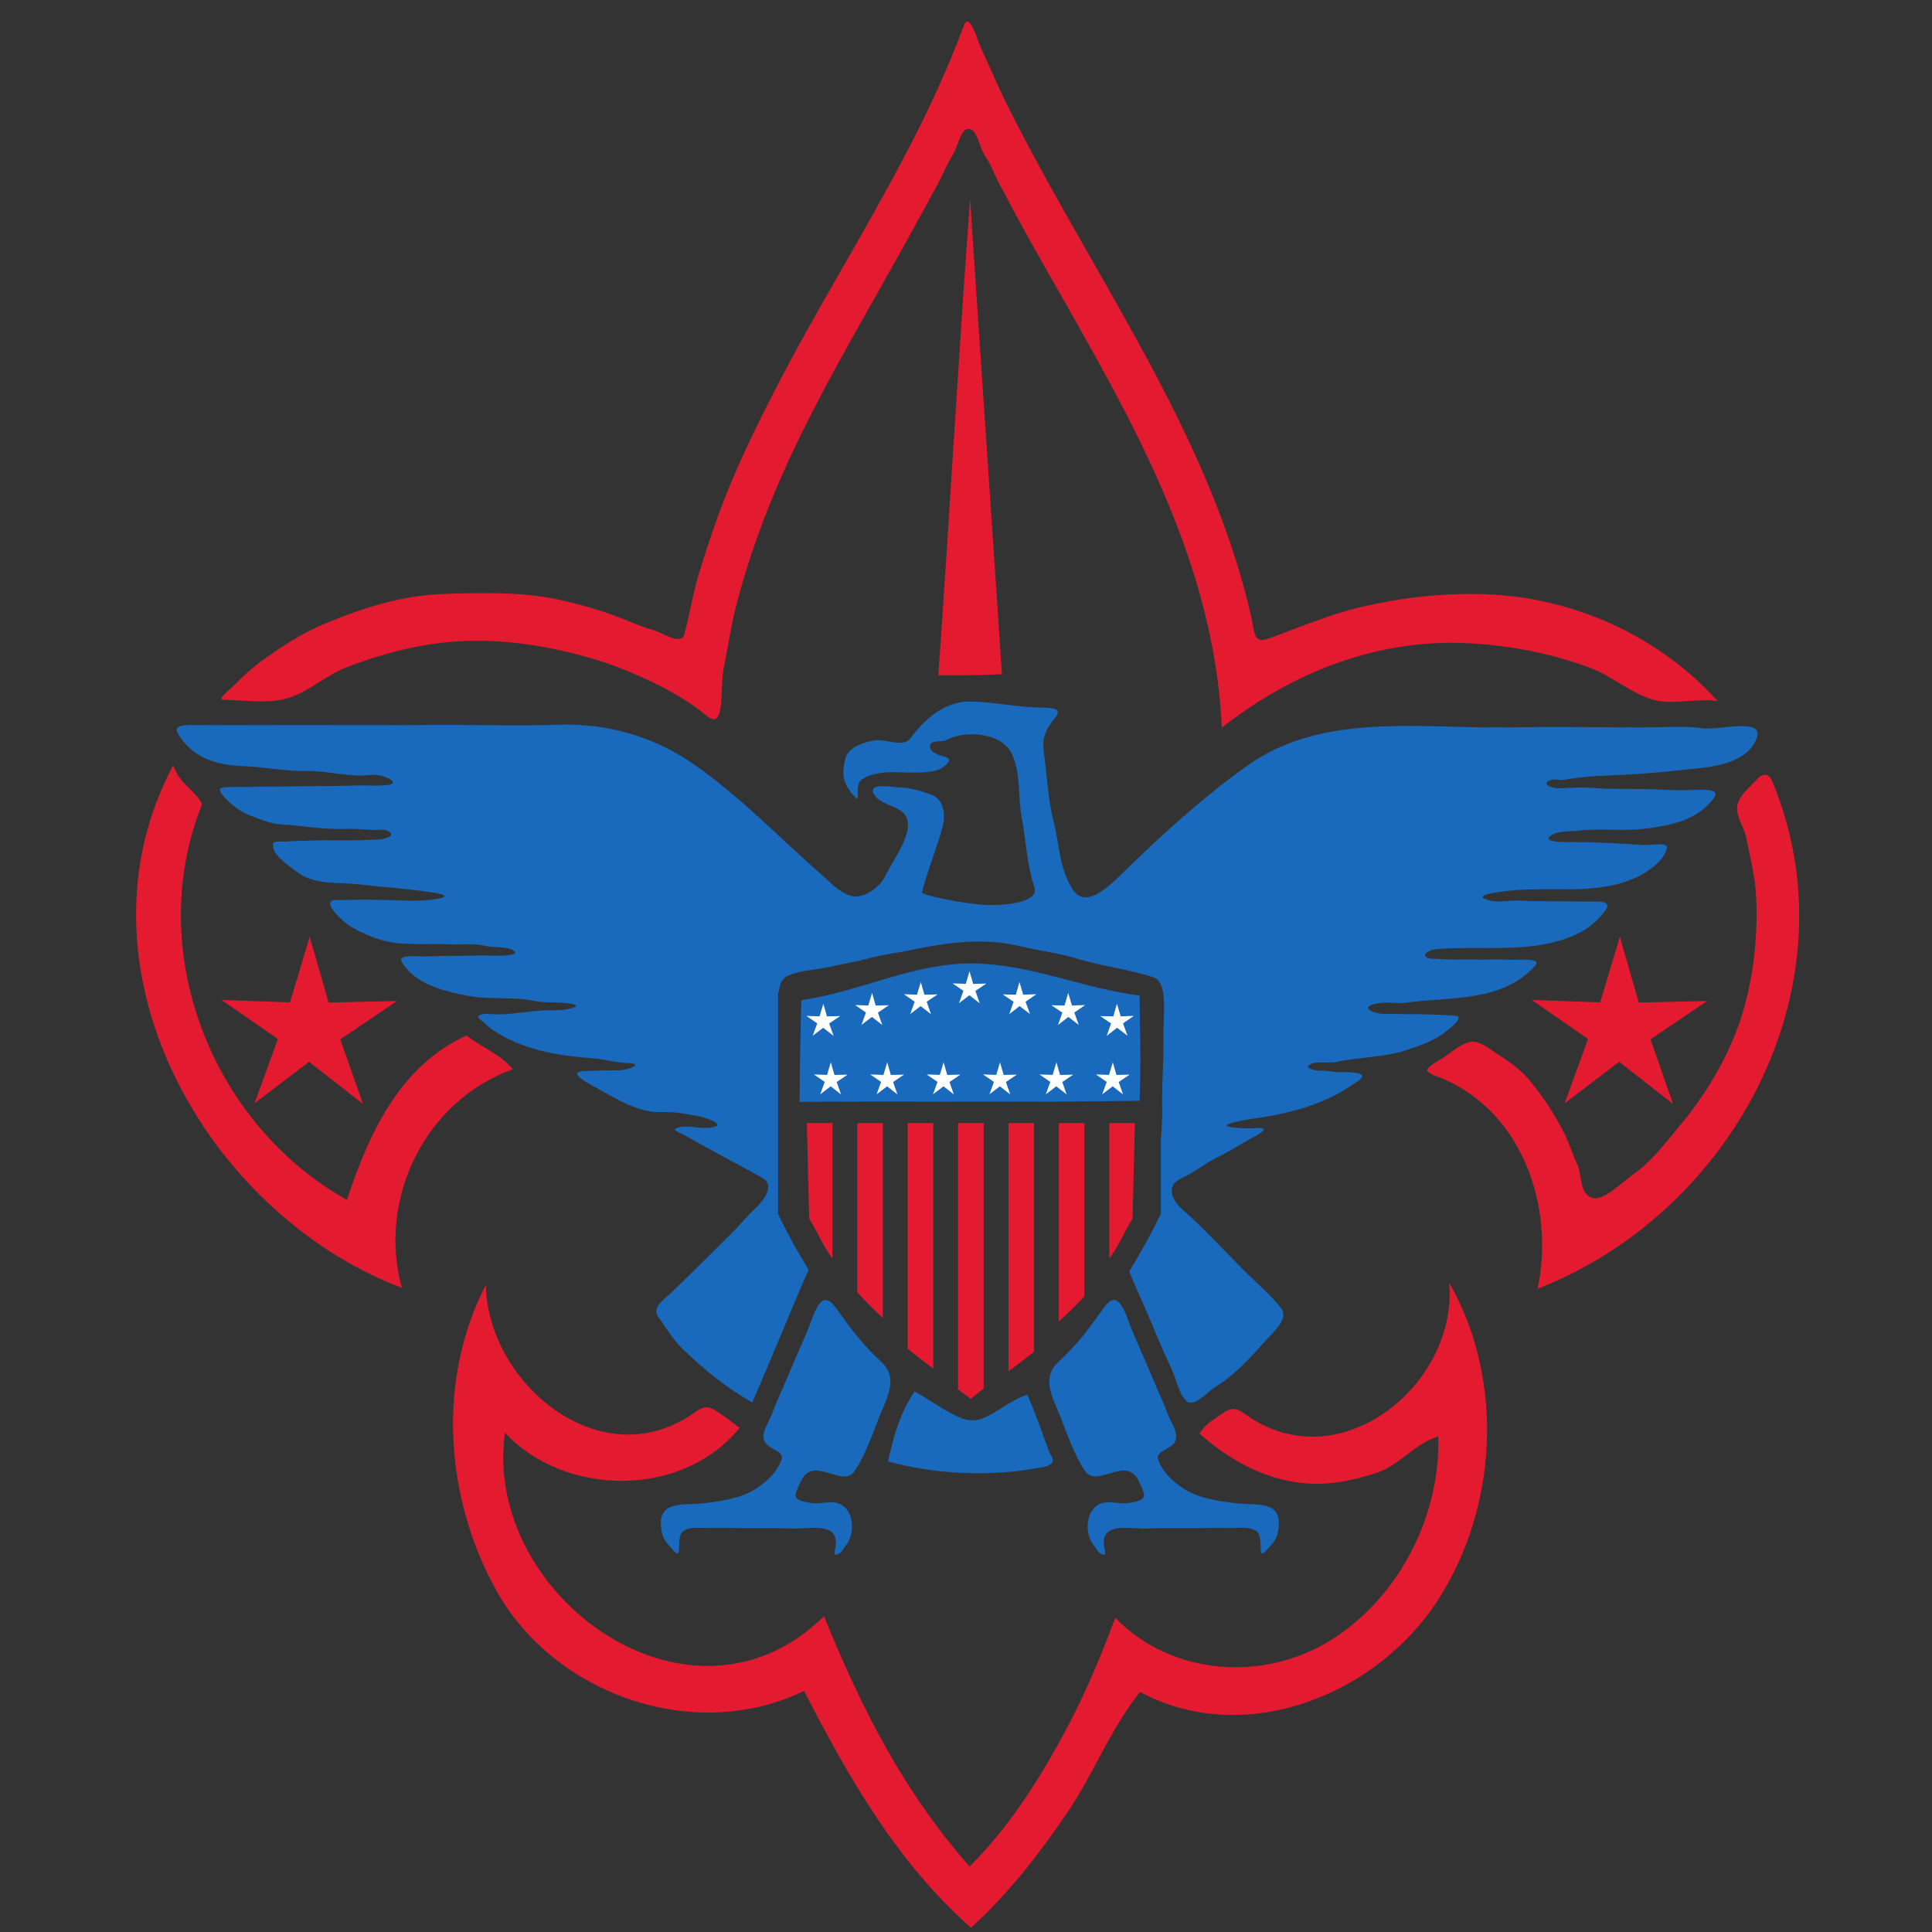 <?xml version="1.0" encoding="UTF-8" standalone="no"?>
<svg
   xmlns:dc="http://purl.org/dc/elements/1.1/"
   xmlns:cc="http://creativecommons.org/ns#"
   xmlns:rdf="http://www.w3.org/1999/02/22-rdf-syntax-ns#"
   xmlns:svg="http://www.w3.org/2000/svg"
   xmlns="http://www.w3.org/2000/svg"
   viewBox="0 0 100 100"
   height="100"
   width="100"
   xml:space="preserve"
   id="svg5026"
   version="1.1"><rect x="0" y="0" width="100" height="100" fill="#333333" stroke="none"/><defs
     id="defs5030" /><g
     transform="matrix(1.333,0,0,-1.333,0,100)"
     id="g5034"><g
       transform="matrix(0.153,0,0,0.153,5.261,0.145)"
       id="g2673"><path
         id="path5038"
         style="fill:#1969bc;fill-opacity:1;fill-rule:evenodd;stroke:none;stroke-width:0.1"
         d="m 260.207,199.675 c 0,-12.398 0,-18.414 0,-18.414 -2.428,-5.031 -5.102,-9.876 -8.003,-14.513 0.05,-0.196 0.116,-0.393 0.2,-0.591 1.102,-2.571 2.225,-5.184 3.348,-7.691 2.364,-5.284 4.489,-10.964 6.998,-16.057 1.365,-2.769 1.94,-6.709 3.927,-8.572 1.963,-1.842 5.363,2.366 7.779,3.816 4.175,2.505 8.636,7.236 11.853,10.927 2.112,2.422 6.541,5.957 4.463,8.731 -2.402,3.205 -5.733,5.956 -8.669,8.872 -5.45,5.412 -10.482,11.02 -16.463,16.302 -2.691,2.377 -4.187,5.985 -0.283,7.803 3.946,1.839 5.83,3.719 9.196,5.358 3.245,1.58 5.886,3.339 8.863,4.961 1.102,0.601 2.545,1.294 2.897,2.033 0.312,0.653 -2.527,0.459 -3.003,0.396 -1.171,-0.153 -8.132,0.191 -6.001,1.02 2.018,0.785 4.929,1.222 7.441,1.575 5.523,0.776 10.968,2.012 16.309,4.239 3.286,1.37 5.706,2.729 9.338,5.25 2.953,2.05 -1.724,2.185 -4.39,2.132 -1.675,-0.034 -3.786,0.482 -5.21,0.4 -1.027,-0.059 -3.787,0.427 -3.138,1.188 1.287,1.509 4.793,0.518 7.171,1.032 5.565,1.203 11.958,1.157 17.434,2.883 2.978,0.939 6.495,2.262 8.686,3.677 1.922,1.242 6.824,4.971 3.965,5.174 -5.886,0.419 -11.638,0.419 -17.645,0.416 -2.914,-0.002 -6.694,1.668 -2.797,2.547 3.444,0.776 5.379,-0.048 7.831,0.302 11.379,1.62 24.279,0.011 32.82,9.279 2.17,2.354 -4.313,1.472 -6.57,1.641 -2.234,0.167 -5.944,-0.007 -8.649,0.05 -2.705,0.057 -6.022,-0.117 -8.703,0.138 -1.255,0.119 -3.295,-0.189 -3.833,0.73 -0.487,0.832 1.349,1.618 2.567,1.734 11.318,1.082 23.328,-1.166 34.209,3.159 3.391,1.348 5.951,2.934 8.744,6.504 2.376,3.038 -2.378,2.395 -5.357,2.467 -5.3,0.13 -10.926,-0.035 -16.261,0.236 -2.873,0.147 -6.09,-0.765 -8.772,0.4 -2.388,1.038 2.854,1.707 5.179,2 4.854,0.612 10.859,0.475 16.151,0.464 5.816,-0.012 12.189,0.648 17.346,3.157 3.103,1.51 6.748,4.231 7.482,7.157 0.489,1.949 -4.103,0.741 -6.192,0.918 -5.111,0.433 -12.109,0.75 -17.181,0.75 -2.422,0.001 -8.185,-0.124 -6.296,1.476 1.723,1.459 4.944,1.187 7.406,1.448 5.643,0.598 11.751,-0.265 17.499,0.568 6.145,0.891 12.443,2.057 16.646,7.623 2.144,2.839 -4.043,2.087 -6.693,2.085 -2.083,-0.001 -5.017,-0.02 -7.465,0.137 -5.305,0.339 -10.919,-0.038 -16.282,0.397 -2.892,0.236 -6.001,0.066 -8.762,-0.078 -1.575,-0.083 -4.466,0.939 -2.62,1.901 1.387,0.722 2.603,0.033 3.839,0.257 5.361,0.976 10.938,1.066 16.308,1.338 5.898,0.299 12.195,0.979 17.845,1.587 5.47,0.588 12.554,1.955 14.69,7.517 2.146,5.59 -9.215,1.972 -13.948,2.665 -4.413,0.646 -10.891,0.141 -16.148,0.174 -10.514,0.065 -21.911,0.219 -32.571,0.03 -22.483,-0.398 -47.381,3.972 -66.605,-9.751 -11.072,-7.903 -20.705,-16.69 -29.964,-25.635 -4.405,-4.256 -10.981,-11.563 -14.591,-5.336 -3.265,5.632 -3.035,10.821 -4.491,16.485 -1.518,5.903 -1.658,11.493 -2.525,17.625 -0.471,3.333 -0.014,5.646 2.762,8.932 2.295,2.715 -1.16,2.674 -3.913,2.715 -6.101,0.092 -11.462,1.451 -17.647,1.513 -6.518,0.066 -11.54,-4.538 -15.115,-9.344 -1.745,-2.348 -6.1,-0.164 -8.781,-0.482 -2.932,-0.348 -7.13,-1.911 -7.715,-4.632 -0.752,-3.504 -1.038,-5.633 1.859,-9.11 2.75,-3.301 -0.044,2.345 2.475,3.89 4.683,2.87 10.719,1.205 16.027,1.764 1.883,0.199 3.712,0.32 5.447,2.097 1.344,1.378 -0.067,1.724 -1.527,2.094 -1.551,0.393 -3.457,1.566 -2.633,2.917 0.676,1.107 2.921,0.448 3.859,0.979 4.516,2.557 14.146,2.222 16.789,-3.542 2.32,-5.058 1.468,-10.77 2.493,-16.233 1.109,-5.913 1.239,-11.499 3.205,-17.633 1.227,-3.83 -7.849,-4.607 -12.51,-4.368 -6.181,0.318 -16.168,2.618 -16.045,3.107 1.45,5.758 3.62,10.858 5.178,16.421 0.942,3.365 0.478,7.385 -3.115,8.572 -2.618,0.864 -4.946,1.615 -7.286,1.685 -2.509,0.075 -8.188,1.315 -7.093,-1.385 1.031,-2.543 5.01,-3.054 7.087,-4.611 4.789,-3.591 -1.837,-11.8 -4.131,-16.578 -1.248,-2.599 -5.38,-5.793 -8.579,-4.945 -2.843,0.754 -5.14,3.303 -7.498,5.365 -10.842,9.479 -20.794,20.011 -32.733,28.25 -9.936,6.857 -21.804,10.233 -33.879,9.844 -10.943,-0.353 -21.774,0.016 -32.675,-0.069 -11.32,-0.088 -22.618,0.009 -33.92,-0.011 -5.441,-0.009 -10.928,-0.024 -16.313,-0.029 -2.9,-0.003 -6.079,0.028 -8.72,0.023 -2.213,-0.005 -6.564,0.336 -5.191,-2.064 3.579,-6.254 9.97,-8.128 16.375,-8.348 5.475,-0.188 10.87,-1.363 16.338,-1.258 5.457,0.105 10.953,-1.685 16.276,-0.99 3.011,0.394 8.2,-2.169 4.119,-2.568 -3.321,-0.326 -5.149,-0.01 -7.746,-0.107 -6.054,-0.228 -11.728,-0.111 -17.653,-0.245 -2.962,-0.067 -5.862,0.009 -8.788,-0.116 -2.513,-0.107 -5.066,0.146 -7.552,-0.188 -2.018,-0.271 1.156,-3.226 2.325,-4.21 0.932,-0.784 2.638,-2.024 4.039,-2.582 2.661,-1.063 5.633,-2.382 8.722,-2.563 5.452,-0.32 10.812,-1.385 16.334,-1.119 2.961,0.143 5.78,-0.444 8.819,-0.218 1.733,0.128 3.804,-1.232 1.629,-1.997 -1.765,-0.621 -2.764,-0.461 -4.138,-0.544 -5.506,-0.331 -10.945,0.026 -16.338,-0.238 -1.661,-0.08 -3.625,-0.007 -4.92,-0.202 -0.938,-0.141 -3.534,0.381 -3.661,-0.575 -0.36,-2.71 3.443,-5.133 6.191,-7.216 4.508,-3.416 10.339,-2.431 16.325,-3.154 6.259,-0.756 10.145,-0.824 18.142,-2.014 7.515,-1.119 -1.481,-2.326 -7.06,-2.044 -5.892,0.298 -11.373,0.271 -17.692,0.136 -3.945,-0.085 1.592,-5.423 4.038,-6.864 1.856,-1.093 4.859,-2.469 7.446,-3.238 5.515,-1.639 11.802,-0.817 17.576,-1.121 2.862,-0.151 6.077,0.313 8.748,-0.37 2.308,-0.59 5.684,-0.06 7.389,-1.27 1.841,-1.305 -4.227,-1.339 -6.214,-1.209 -1.824,0.12 -5.238,-0.085 -7.401,-0.063 -2.525,0.025 -6.473,-0.062 -8.581,-0.175 -1.773,-0.094 -7.431,0.715 -6.233,-1.362 3.288,-5.697 11.004,-7.594 17.413,-8.722 5.136,-0.903 10.798,-0.068 16.226,-1.184 2.978,-0.613 5.265,-0.142 9.166,-0.717 3.945,-0.582 -1.287,-1.802 -4.185,-1.677 -5.257,0.228 -10.866,-1.407 -16.231,-0.943 -1.548,0.134 -4.056,-0.13 -2.43,-1.426 1.524,-1.214 2.209,-2.041 3.513,-2.874 2.922,-1.867 5.766,-3.152 8.943,-4.182 5.327,-1.727 10.658,-2.319 16.369,-2.794 3.069,-0.255 5.115,-1.043 9.068,-1.204 3.37,-0.138 -0.046,-1.745 -2.862,-1.794 -3.259,-0.057 -5.18,-0.01 -9.033,-0.249 -3.56,-0.22 0.351,-2.547 2.626,-3.772 5.395,-2.907 11.217,-6.902 17.719,-6.596 2.985,0.141 6.158,-0.536 8.726,-0.979 2.459,-0.424 7.186,-2.204 4.019,-2.848 -3.499,-0.713 -5.611,0.717 -9.096,-0.144 -1.597,-0.395 0.217,-1.111 1.479,-1.742 1.326,-0.662 2.295,-1.254 3.585,-1.975 5.706,-3.189 10.637,-5.749 16.554,-9.044 3.21,-1.787 0.399,-5.662 -1.993,-7.877 -1.991,-1.844 -3.816,-4.148 -5.812,-6.106 -5.135,-5.038 -10.31,-10.311 -15.489,-15.224 -1.874,-1.778 -4.862,-3.667 -3.166,-6.015 2.141,-2.963 3.637,-5.677 6.031,-8.007 5.432,-5.285 11.299,-10.031 17.8,-13.734 4.98,11.314 9.394,22.511 14.327,33.702 -2.807,4.518 -5.399,9.23 -7.759,14.12 v 56.357 c 0.071,-0.025 0.143,-0.045 0.217,-0.061 0.103,1.984 0.635,3.687 3.112,4.529 3.317,1.128 5.928,1.11 8.873,1.732 2.923,0.616 5.82,1.21 8.704,1.8 3.053,0.847 6.548,1.609 10.56,2.19 9.85,2.062 19.564,3.887 29.807,1.471 6.883,-1.623 9.391,-1.599 15.204,-3.375 5.345,-1.633 12.805,-2.623 18.599,-4.476 4.087,-1.307 2.593,-8.994 2.715,-16.304 0.084,-5.053 -0.405,-10.869 -0.315,-16.255 0.051,-3.057 -0.073,-6.129 -0.351,-9.194" /><path
         id="path5040"
         style="fill:#e41a30;fill-opacity:1;fill-rule:evenodd;stroke:none;stroke-width:0.1"
         d="m 212.053,0.144 c 9.637,8.801 17.183,18.602 24.309,29.032 6.822,9.986 10.835,21.123 18.597,30.793 26.634,-14.281 59.991,-0.739 75.495,23.176 15.252,23.526 17.061,56.027 2.956,80.681 2.244,-25.827 -27.848,-50.304 -51.445,-33.582 -2.436,1.726 -3.534,2.223 -6.155,0.36 -2.442,-1.735 -3.735,-2.139 -5.807,-5.002 8.21,-7.379 18.34,-12.767 29.766,-12.794 5.316,-0.013 10.052,1.132 15.169,2.766 5.936,1.895 9.075,7.066 15.693,9.283 0.554,-20.126 -9.819,-40.744 -27.149,-51.663 C 286.538,62.52 262.997,63.956 248.65,78.816 244.207,66.809 240.01,57.279 234.379,47.123 228.085,35.77 221.162,25.191 211.688,15.668 194.936,34.632 184.129,56.076 174.736,79.182 140.92,45.88 87.989,84.516 93.766,125.773 c 14.864,-16.073 44.757,-16.931 59.561,1.219 -2.356,1.817 -3.282,2.51 -5.547,4.051 -2.583,1.757 -3.66,1.424 -6.024,-0.242 -23.678,-16.686 -52.446,7.577 -52.833,32.493 C 76.362,139.069 78.562,108.973 91.688,85.521 106.27,59.47 141.718,46.659 169.666,60.239 180.807,38.599 193.236,16.65 212.053,0.144 v 0" /><path
         id="path5042"
         style="fill:#1969bc;fill-opacity:1;fill-rule:evenodd;stroke:none;stroke-width:0.1"
         d="m 245.794,97.126 c -0.698,6.262 7,4.091 11.345,4.322 4.148,0.221 9.302,0.006 13.704,0.125 2.402,0.065 5.117,0.011 7.527,0.019 2.035,0.007 4.501,0.349 6.105,-0.797 2.102,-1.502 -0.091,-7.818 2.485,-4.947 2.193,2.443 2.923,3.094 3.186,6.325 0.526,6.459 -6.075,5.12 -10.54,5.652 -4.57,0.543 -9.788,1.23 -13.681,3.802 -2.628,1.737 -5.206,4.014 -6.363,7.264 -0.833,2.339 3.395,2.61 4.3,4.697 1.015,2.344 -1.246,4.883 -2.027,7.251 -0.702,2.127 -1.84,4.335 -2.727,6.491 -1.888,4.59 -4.021,9.309 -5.909,13.738 -1.992,4.672 -3.503,11.928 -7.48,6.368 -4.271,-5.97 -6.504,-9.022 -11.562,-13.769 -4.307,-4.042 -1.421,-8.925 0.482,-13.66 1.903,-4.734 3.432,-9.527 6.277,-13.901 3.036,-4.667 10.566,4.141 13.687,-2.619 1.527,-3.308 2.498,-4.496 -1.214,-5.326 -2.937,-0.657 -3.864,-0.099 -6.376,-0.052 -5.772,0.11 -6.655,-7.473 -3.779,-10.994 0.642,-0.785 1.123,-2.01 2.225,-2.283 1.1,-0.273 0.491,0.895 0.335,2.295 v 0" /><path
         id="path5044"
         style="fill:#1969bc;fill-opacity:1;fill-rule:evenodd;stroke:none;stroke-width:0.1"
         d="m 229.341,116.857 c 1.342,0.246 3.135,0.502 3.448,1.637 0.219,0.792 -0.632,1.662 -0.957,2.56 -1.753,4.838 -3.419,9.585 -5.494,14.379 -4.048,-1.368 -6.979,-4.013 -10.761,-5.808 -2.066,-0.981 -4.246,-0.939 -6.344,-0.018 -4.155,1.826 -7.518,4.43 -11.518,6.625 -3.713,-5.546 -5.218,-10.989 -6.74,-17.753 12.21,-3.331 25.773,-3.929 38.366,-1.622 v 0" /><path
         id="path5046"
         style="fill:#000000;fill-opacity:1;fill-rule:evenodd;stroke:none;stroke-width:0.1"
         d="m 211.801,135.709 c 2.458,0.064 3.056,2.135 3.034,4.112 -0.118,10.893 -0.055,21.777 -0.085,32.666 -0.016,5.444 -0.127,10.893 -0.053,16.329 0.04,2.927 -0.127,5.899 -0.007,8.772 0.108,2.591 0.344,6.227 -2.722,5.564 -3.644,-0.789 -2.356,-5.202 -2.777,-8.103 -0.337,-2.319 -0.12,-5.016 -0.171,-7.505 -0.113,-5.392 -0.163,-10.88 -0.162,-16.316 0.001,-10.455 0.161,-20.951 0.22,-31.398 0.01,-1.903 0.349,-4.183 2.723,-4.121 v 0" /><path
         id="path5048"
         style="fill:#e41a30;fill-opacity:1;fill-rule:evenodd;stroke:none;stroke-width:0.1"
         d="m 67.611,162.514 c -6.194,22.258 5.621,47.407 28.185,55.515 -3.279,3.869 -8.217,5.662 -11.776,8.543 -17.108,-7.776 -24.897,-25.188 -30.362,-41.724 -34.578,19.368 -51.571,63.5 -36.761,100.42 -1.581,3.564 -5.309,4.515 -7.342,9.839 C -17.487,244.381 17.416,181.615 67.611,162.514 v 0" /><path
         id="path5050"
         style="fill:#e41a30;fill-opacity:1;fill-rule:evenodd;stroke:none;stroke-width:0.1"
         d="m 415.302,291.3 c -0.742,1.77 -2.371,1.843 -3.583,0.495 -2.099,-2.336 -5.192,-4.528 -5.251,-7.499 -0.05,-2.533 1.814,-4.973 2.328,-7.564 0.977,-4.918 2.278,-9.905 2.51,-15.042 0.442,-9.796 -0.581,-19.681 -3.302,-28.921 -3.058,-10.385 -8.744,-20.143 -15.583,-28.469 -3.707,-4.515 -7.714,-9.776 -12.142,-12.836 -3.727,-2.575 -9.049,-8.648 -12.088,-5.104 -1.638,1.91 -1.248,5.441 -2.334,7.646 -1.137,2.311 -1.968,5.249 -3.213,7.683 -2.407,4.707 -5.395,9.412 -8.858,13.535 -2.065,2.458 -4.925,4.593 -7.481,6.197 -2.289,1.436 -5.206,4.074 -7.723,3.509 -2.65,-0.594 -5.352,-3.337 -7.632,-4.545 -1.1,-0.583 -3.231,-2.085 -3.143,-2.613 0.056,-0.336 0.848,-0.978 1.799,-1.317 22.093,-7.869 30.738,-33.142 26.228,-54.159 50.248,19.622 80.906,77.887 59.468,129.004 v 0" /><path
         id="path5052"
         style="fill:#e41a30;fill-opacity:1;fill-rule:evenodd;stroke:none;stroke-width:0.1"
         d="m 337.425,326.157 c 11.04,-0.471 21.62,-2.512 31.721,-6.266 5.71,-2.122 10.357,-6.542 16.147,-8.133 5.02,-1.38 10.311,0.489 16.243,-0.31 -15.338,16.949 -37.439,26.709 -60.34,27.163 -10.668,0.211 -21.294,-1.113 -31.47,-3.621 -5.13,-1.265 -9.976,-3.152 -15.097,-5.023 -2.574,-0.94 -4.41,-1.79 -7.65,-2.828 -3.285,-1.051 -3.078,2.445 -3.672,5.096 -10.019,44.674 -37.305,82.892 -58.211,122.942 -2.779,5.324 -5.555,10.775 -7.916,16.293 -1.084,2.532 -2.51,5.181 -3.349,7.628 -0.835,2.436 -2.546,6.633 -3.552,3.933 -4.2,-11.277 -8.852,-21.318 -14.215,-31.601 -5.57,-10.682 -11.429,-20.961 -17.413,-31.386 -5.743,-10.005 -11.423,-20.051 -16.624,-30.183 -5.224,-10.178 -10.288,-20.624 -14.181,-31.413 -1.794,-4.974 -3.459,-10.028 -4.975,-15.059 -1.476,-4.901 -2.207,-9.973 -3.587,-15.014 -0.801,-2.923 -5.669,0.515 -7.952,1.116 -2.05,0.54 -5.102,1.773 -7.518,2.76 -4.782,1.953 -9.957,3.437 -15.185,4.675 -9.716,2.302 -19.925,2.017 -30.019,1.731 -11.064,-0.312 -21.522,-3.719 -31.393,-7.928 -5.244,-2.237 -10.308,-5.587 -14.894,-8.874 -2.432,-1.743 -5.212,-4.221 -6.877,-6.003 -1.109,-1.186 -5.01,-4.09 -3.166,-4.095 4.943,-0.012 11.286,-1.112 16.358,0.422 5.24,1.585 9.694,5.807 14.928,7.829 9.538,3.685 19.574,6.288 30.081,6.678 10.71,0.397 21.306,-1.333 31.357,-4.184 5.083,-1.442 10.007,-3.355 14.847,-5.62 5.336,-2.497 10.232,-5.167 15.18,-9.217 4.811,-3.938 3.216,7.277 4.238,12.057 0.912,4.264 1.716,10.012 2.911,14.855 2.498,10.118 6.047,20.293 10.116,30.036 4.485,10.739 9.822,21.149 15.437,31.479 5.52,10.152 11.247,20.01 16.855,30.116 3.004,5.413 6.015,10.885 8.921,16.29 1.331,2.473 2.514,5.376 3.845,7.45 1.354,2.111 2.06,7.063 4.274,6.679 2.094,-0.362 2.551,-4.731 3.923,-6.713 1.432,-2.07 2.484,-4.951 3.8,-7.423 2.651,-4.984 5.366,-10.107 8.153,-15.071 21.572,-38.432 46.087,-76.722 48.193,-122.731 17.605,13.856 39.023,22.439 61.729,21.468 v 0" /><path
         id="path5054"
         style="fill:#e41a30;fill-opacity:1;fill-rule:evenodd;stroke:none;stroke-width:0.1"
         d="m 203.748,317.98 c 6.583,-0.003 9.626,-0.028 16.144,0.285 -2.64,40.205 -5.438,80.367 -8.079,120.569 -2.998,-40.242 -5.212,-80.606 -8.065,-120.854 v 0" /><path
         id="path5056"
         style="fill:#e41a30;fill-opacity:1;fill-rule:evenodd;stroke:none;stroke-width:0.1"
         d="m 51.987,225.605 5.744,-16.4 -13.7,10.689 -13.822,-10.531 5.932,16.333 -14.287,9.891 17.366,-0.594 4.992,16.644 4.802,-16.7 17.372,0.395 -14.399,-9.727" /><path
         id="path5058"
         style="fill:#e41a30;fill-opacity:1;fill-rule:evenodd;stroke:none;stroke-width:0.1"
         d="m 384.483,225.605 5.745,-16.4 -13.701,10.689 -13.822,-10.531 5.932,16.333 -14.287,9.891 17.367,-0.594 4.992,16.644 4.801,-16.7 17.372,0.395 -14.399,-9.727" /><path
         id="path5060"
         style="fill:#1969bc;fill-opacity:1;fill-rule:evenodd;stroke:none;stroke-width:0.1"
         d="m 170.346,209.73 c 28.291,0.226 56.246,-0.211 84.495,0.272 0.356,9.217 0.107,17.302 -0.014,26.711 -14.272,1.796 -27.375,7.826 -41.791,8.144 -15.303,0.339 -29.236,-7.253 -44.061,-9.291 -0.254,-9.506 -0.366,-16.886 -0.43,-25.818 l 1.801,-0.018" /><path
         id="path5062"
         style="fill:#ffffff;fill-opacity:1;fill-rule:evenodd;stroke:none;stroke-width:0.1"
         d="m 177.959,214.771 1.104,-3.15 -2.632,2.053 -2.654,-2.023 1.139,3.137 -2.744,1.9 3.335,-0.114 0.959,3.197 0.923,-3.208 3.336,0.076 -2.766,-1.868" /><path
         id="path5064"
         style="fill:#ffffff;fill-opacity:1;fill-rule:evenodd;stroke:none;stroke-width:0.1"
         d="m 192.273,214.771 1.103,-3.15 -2.631,2.053 -2.655,-2.023 1.139,3.137 -2.744,1.9 3.336,-0.114 0.959,3.197 0.922,-3.208 3.337,0.076 -2.766,-1.868" /><path
         id="path5066"
         style="fill:#ffffff;fill-opacity:1;fill-rule:evenodd;stroke:none;stroke-width:0.1"
         d="m 206.586,214.771 1.103,-3.15 -2.631,2.053 -2.655,-2.023 1.14,3.137 -2.745,1.9 3.336,-0.114 0.959,3.197 0.922,-3.208 3.337,0.076 -2.766,-1.868" /><path
         id="path5068"
         style="fill:#ffffff;fill-opacity:1;fill-rule:evenodd;stroke:none;stroke-width:0.1"
         d="m 220.9,214.771 1.103,-3.15 -2.632,2.053 -2.654,-2.023 1.139,3.137 -2.744,1.9 3.336,-0.114 0.958,3.197 0.923,-3.208 3.336,0.076 -2.765,-1.868" /><path
         id="path5070"
         style="fill:#ffffff;fill-opacity:1;fill-rule:evenodd;stroke:none;stroke-width:0.1"
         d="m 235.213,214.771 1.103,-3.15 -2.631,2.053 -2.655,-2.023 1.139,3.137 -2.744,1.9 3.336,-0.114 0.959,3.197 0.922,-3.208 3.337,0.076 -2.766,-1.868" /><path
         id="path5072"
         style="fill:#ffffff;fill-opacity:1;fill-rule:evenodd;stroke:none;stroke-width:0.1"
         d="m 249.526,214.771 1.104,-3.15 -2.632,2.053 -2.655,-2.023 1.14,3.137 -2.744,1.9 3.335,-0.114 0.959,3.197 0.922,-3.208 3.337,0.076 -2.766,-1.868" /><path
         id="path5074"
         style="fill:#ffffff;fill-opacity:1;fill-rule:evenodd;stroke:none;stroke-width:0.1"
         d="m 176.055,229.633 1.104,-3.15 -2.632,2.053 -2.654,-2.022 1.139,3.137 -2.744,1.899 3.336,-0.114 0.959,3.197 0.922,-3.207 3.336,0.076 -2.766,-1.869" /><path
         id="path5076"
         style="fill:#ffffff;fill-opacity:1;fill-rule:evenodd;stroke:none;stroke-width:0.1"
         d="m 188.425,232.383 1.103,-3.15 -2.631,2.053 -2.655,-2.022 1.139,3.137 -2.743,1.899 3.335,-0.114 0.959,3.197 0.922,-3.208 3.337,0.077 -2.766,-1.869" /><path
         id="path5078"
         style="fill:#ffffff;fill-opacity:1;fill-rule:evenodd;stroke:none;stroke-width:0.1"
         d="m 200.794,235.133 1.104,-3.15 -2.632,2.053 -2.655,-2.023 1.14,3.137 -2.744,1.9 3.335,-0.114 0.959,3.197 0.922,-3.208 3.337,0.076 -2.766,-1.868" /><path
         id="path5080"
         style="fill:#ffffff;fill-opacity:1;fill-rule:evenodd;stroke:none;stroke-width:0.1"
         d="m 213.164,237.883 1.103,-3.15 -2.631,2.053 -2.655,-2.023 1.139,3.137 -2.744,1.9 3.336,-0.114 0.958,3.197 0.923,-3.208 3.336,0.076 -2.765,-1.868" /><path
         id="path5082"
         style="fill:#ffffff;fill-opacity:1;fill-rule:evenodd;stroke:none;stroke-width:0.1"
         d="m 247.585,229.633 -1.103,-3.15 2.631,2.053 2.655,-2.022 -1.139,3.137 2.744,1.899 -3.336,-0.114 -0.959,3.197 -0.922,-3.207 -3.337,0.076 2.766,-1.869" /><path
         id="path5084"
         style="fill:#ffffff;fill-opacity:1;fill-rule:evenodd;stroke:none;stroke-width:0.1"
         d="m 235.216,232.383 -1.104,-3.15 2.632,2.053 2.654,-2.022 -1.139,3.137 2.744,1.899 -3.335,-0.114 -0.959,3.197 -0.923,-3.208 -3.336,0.077 2.766,-1.869" /><path
         id="path5086"
         style="fill:#ffffff;fill-opacity:1;fill-rule:evenodd;stroke:none;stroke-width:0.1"
         d="m 222.846,235.133 -1.103,-3.15 2.631,2.053 2.655,-2.023 -1.139,3.137 2.744,1.9 -3.336,-0.114 -0.959,3.197 -0.922,-3.208 -3.337,0.076 2.766,-1.868" /><path
         id="path5088"
         style="fill:#e41a30;fill-opacity:1;fill-rule:evenodd;stroke:none;stroke-width:0.1"
         d="m 170.982,180.1 c 2.011,-3.139 3.581,-7.184 5.899,-10.101 v 34.346 h -6.499 l 0.6,-24.245" /><path
         id="path5090"
         style="fill:#e41a30;fill-opacity:1;fill-rule:evenodd;stroke:none;stroke-width:0.1"
         d="m 183.172,161.421 c 2.077,-2.266 4.245,-4.45 6.499,-6.544 v 49.468 h -6.499 v -42.924" /><path
         id="path5092"
         style="fill:#e41a30;fill-opacity:1;fill-rule:evenodd;stroke:none;stroke-width:0.1"
         d="m 195.963,147.123 c 2.105,-1.762 4.273,-3.449 6.499,-5.057 v 62.279 h -6.499 v -57.222" /><path
         id="path5094"
         style="fill:#e41a30;fill-opacity:1;fill-rule:evenodd;stroke:none;stroke-width:0.1"
         d="m 221.544,141.375 c 2.225,1.573 4.393,3.224 6.499,4.948 v 58.022 h -6.499 v -62.97" /><path
         id="path5096"
         style="fill:#e41a30;fill-opacity:1;fill-rule:evenodd;stroke:none;stroke-width:0.1"
         d="m 234.335,153.99 c 2.251,2.044 4.419,4.176 6.499,6.39 v 43.965 h -6.499 V 153.99" /><path
         id="path5098"
         style="fill:#e41a30;fill-opacity:1;fill-rule:evenodd;stroke:none;stroke-width:0.1"
         d="m 208.754,145.745 h -0.001 v -8.999 l 3.218,-2.362 3.281,2.587 v 0.599 c 0,0 0,0 10e-4,0.001 v 66.774 h -6.499 v -58.6" /><path
         id="path5100"
         style="fill:#e41a30;fill-opacity:1;fill-rule:evenodd;stroke:none;stroke-width:0.1"
         d="m 253.043,180.1 c -2.012,-3.139 -3.582,-7.184 -5.9,-10.101 v 34.346 h 6.5 l -0.6,-24.245" /><path
         id="path5102"
         style="fill:#1969bc;fill-opacity:1;fill-rule:evenodd;stroke:none;stroke-width:0.1"
         d="m 177.704,97.126 c 0.698,6.262 -7,4.091 -11.346,4.322 -4.147,0.221 -9.301,0.006 -13.703,0.125 -2.402,0.065 -5.117,0.011 -7.527,0.019 -2.035,0.007 -4.501,0.349 -6.105,-0.797 -2.103,-1.502 0.091,-7.818 -2.485,-4.947 -2.193,2.443 -2.923,3.094 -3.186,6.325 -0.526,6.459 6.075,5.12 10.54,5.652 4.571,0.543 9.788,1.23 13.681,3.802 2.628,1.737 5.206,4.014 6.363,7.264 0.833,2.339 -3.395,2.61 -4.3,4.697 -1.016,2.344 1.246,4.883 2.027,7.251 0.702,2.127 1.84,4.335 2.727,6.491 1.888,4.59 4.021,9.309 5.909,13.738 1.991,4.672 3.503,11.928 7.48,6.368 4.271,-5.97 6.504,-9.022 11.562,-13.769 4.307,-4.042 1.421,-8.925 -0.482,-13.66 -1.903,-4.734 -3.432,-9.527 -6.278,-13.901 -3.035,-4.667 -10.565,4.141 -13.686,-2.619 -1.527,-3.308 -2.498,-4.496 1.214,-5.326 2.937,-0.657 3.864,-0.099 6.376,-0.052 5.772,0.11 6.654,-7.473 3.779,-10.994 -0.642,-0.785 -1.124,-2.01 -2.225,-2.283 -1.1,-0.273 -0.491,0.895 -0.335,2.295 v 0" /></g></g></svg>